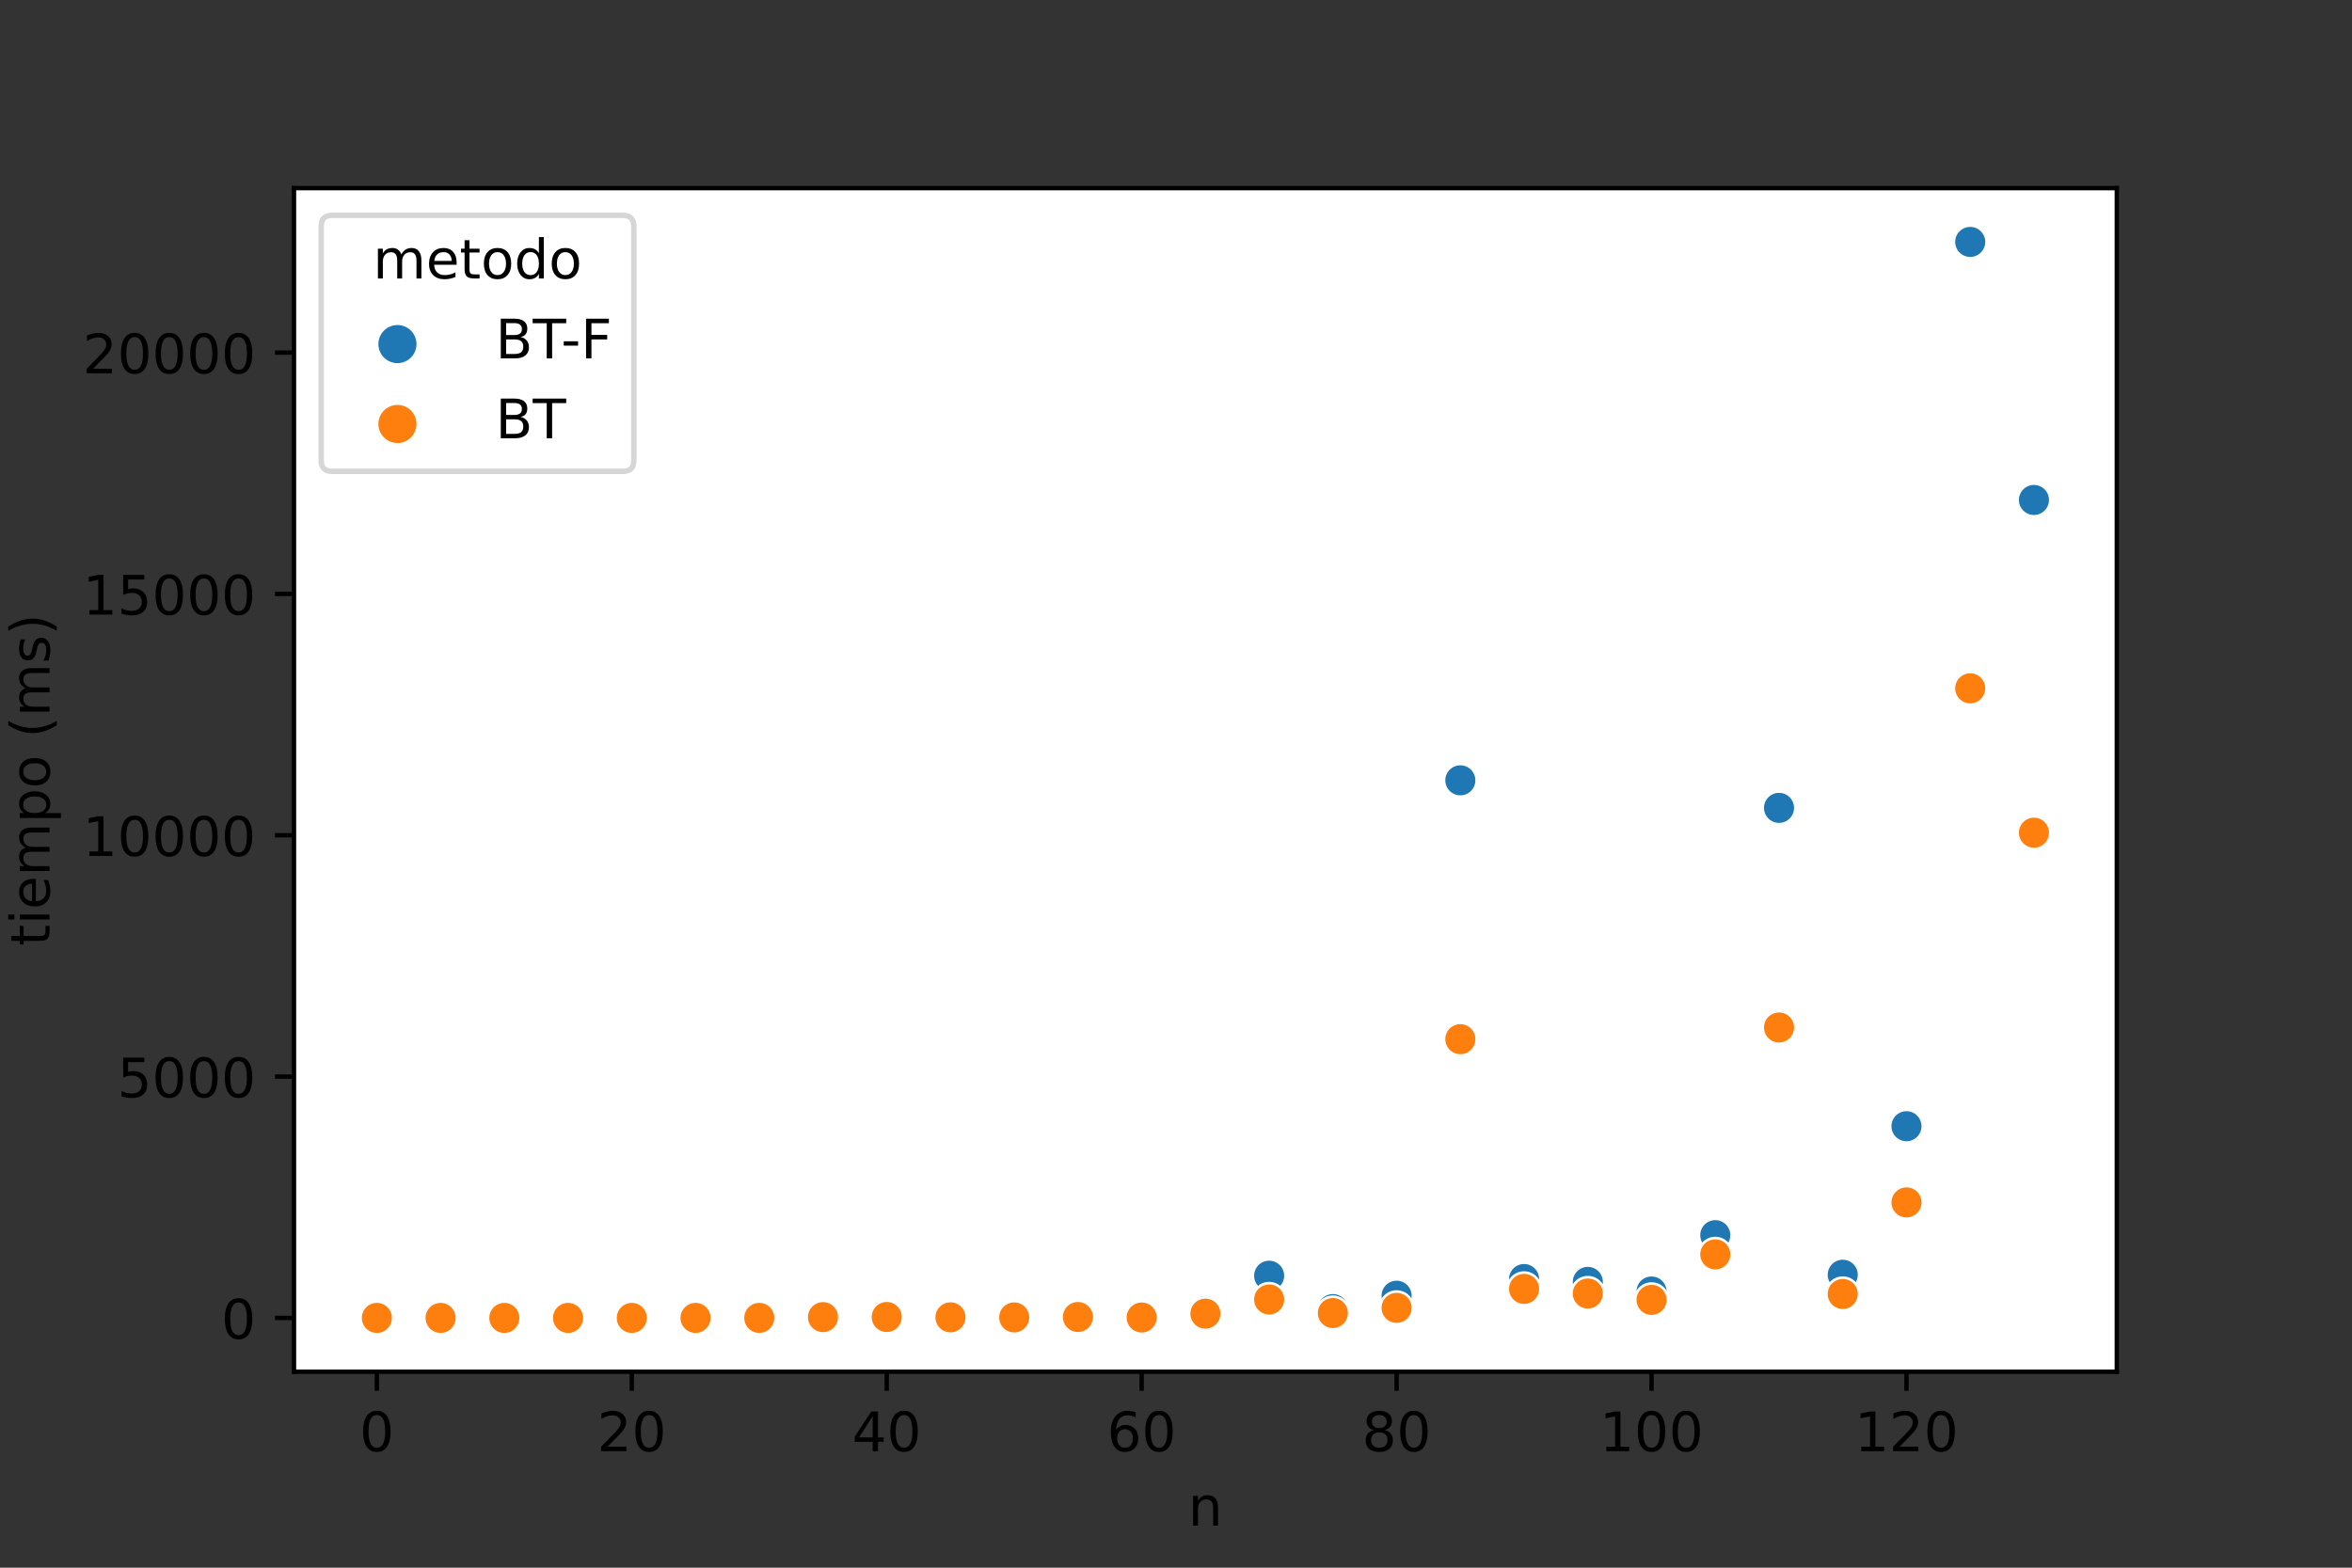 <?xml version="1.0" encoding="utf-8" standalone="no"?>
<!DOCTYPE svg PUBLIC "-//W3C//DTD SVG 1.1//EN"
  "http://www.w3.org/Graphics/SVG/1.1/DTD/svg11.dtd">
<!-- Created with matplotlib (https://matplotlib.org/) -->
<svg height="288pt" version="1.1" viewBox="0 0 432 288" width="432pt" xmlns="http://www.w3.org/2000/svg" xmlns:xlink="http://www.w3.org/1999/xlink">
 <rect x="0" y="0" width="432" height="288" fill="#333333" stroke="none"/>
 <defs>
  <style type="text/css">*{stroke-linecap:butt;stroke-linejoin:round;}</style>
 </defs>
 <g id="figure_1">
  <g id="patch_1">
   <path d="M 0 288 
L 432 288 
L 432 0 
L 0 0 
z
" style="fill:none;"/>
  </g>
  <g id="axes_1">
   <g id="patch_2">
    <path d="M 54 252 
L 388.8 252 
L 388.8 34.56 
L 54 34.56 
z
" style="fill:#ffffff;"/>
   </g>
   <g id="PathCollection_1">
    <defs>
     <path d="M 0 3 
C 0.796 3 1.559 2.684 2.121 2.121 
C 2.684 1.559 3 0.796 3 -0 
C 3 -0.796 2.684 -1.559 2.121 -2.121 
C 1.559 -2.684 0.796 -3 0 -3 
C -0.796 -3 -1.559 -2.684 -2.121 -2.121 
C -2.684 -1.559 -3 -0.796 -3 0 
C -3 0.796 -2.684 1.559 -2.121 2.121 
C -1.559 2.684 -0.796 3 0 3 
z
" id="C0_0_69de5f407f"/>
    </defs>
    <g clip-path="url(#pf7af3fc92f)">
     <use style="fill:#1f77b4;stroke:#ffffff;stroke-width:0.48;" x="69.218" xlink:href="#C0_0_69de5f407f" y="242.116"/>
    </g>
    <g clip-path="url(#pf7af3fc92f)">
     <use style="fill:#ff7f0e;stroke:#ffffff;stroke-width:0.48;" x="69.218" xlink:href="#C0_0_69de5f407f" y="242.116"/>
    </g>
    <g clip-path="url(#pf7af3fc92f)">
     <use style="fill:#1f77b4;stroke:#ffffff;stroke-width:0.48;" x="80.924" xlink:href="#C0_0_69de5f407f" y="242.116"/>
    </g>
    <g clip-path="url(#pf7af3fc92f)">
     <use style="fill:#ff7f0e;stroke:#ffffff;stroke-width:0.48;" x="80.924" xlink:href="#C0_0_69de5f407f" y="242.116"/>
    </g>
    <g clip-path="url(#pf7af3fc92f)">
     <use style="fill:#1f77b4;stroke:#ffffff;stroke-width:0.48;" x="92.631" xlink:href="#C0_0_69de5f407f" y="242.116"/>
    </g>
    <g clip-path="url(#pf7af3fc92f)">
     <use style="fill:#ff7f0e;stroke:#ffffff;stroke-width:0.48;" x="92.631" xlink:href="#C0_0_69de5f407f" y="242.116"/>
    </g>
    <g clip-path="url(#pf7af3fc92f)">
     <use style="fill:#1f77b4;stroke:#ffffff;stroke-width:0.48;" x="104.337" xlink:href="#C0_0_69de5f407f" y="242.116"/>
    </g>
    <g clip-path="url(#pf7af3fc92f)">
     <use style="fill:#ff7f0e;stroke:#ffffff;stroke-width:0.48;" x="104.337" xlink:href="#C0_0_69de5f407f" y="242.116"/>
    </g>
    <g clip-path="url(#pf7af3fc92f)">
     <use style="fill:#1f77b4;stroke:#ffffff;stroke-width:0.48;" x="116.043" xlink:href="#C0_0_69de5f407f" y="242.115"/>
    </g>
    <g clip-path="url(#pf7af3fc92f)">
     <use style="fill:#ff7f0e;stroke:#ffffff;stroke-width:0.48;" x="116.043" xlink:href="#C0_0_69de5f407f" y="242.115"/>
    </g>
    <g clip-path="url(#pf7af3fc92f)">
     <use style="fill:#1f77b4;stroke:#ffffff;stroke-width:0.48;" x="127.75" xlink:href="#C0_0_69de5f407f" y="242.113"/>
    </g>
    <g clip-path="url(#pf7af3fc92f)">
     <use style="fill:#ff7f0e;stroke:#ffffff;stroke-width:0.48;" x="127.75" xlink:href="#C0_0_69de5f407f" y="242.114"/>
    </g>
    <g clip-path="url(#pf7af3fc92f)">
     <use style="fill:#1f77b4;stroke:#ffffff;stroke-width:0.48;" x="139.456" xlink:href="#C0_0_69de5f407f" y="242.103"/>
    </g>
    <g clip-path="url(#pf7af3fc92f)">
     <use style="fill:#ff7f0e;stroke:#ffffff;stroke-width:0.48;" x="139.456" xlink:href="#C0_0_69de5f407f" y="242.109"/>
    </g>
    <g clip-path="url(#pf7af3fc92f)">
     <use style="fill:#1f77b4;stroke:#ffffff;stroke-width:0.48;" x="151.162" xlink:href="#C0_0_69de5f407f" y="241.989"/>
    </g>
    <g clip-path="url(#pf7af3fc92f)">
     <use style="fill:#ff7f0e;stroke:#ffffff;stroke-width:0.48;" x="151.162" xlink:href="#C0_0_69de5f407f" y="241.971"/>
    </g>
    <g clip-path="url(#pf7af3fc92f)">
     <use style="fill:#1f77b4;stroke:#ffffff;stroke-width:0.48;" x="162.869" xlink:href="#C0_0_69de5f407f" y="242.004"/>
    </g>
    <g clip-path="url(#pf7af3fc92f)">
     <use style="fill:#ff7f0e;stroke:#ffffff;stroke-width:0.48;" x="162.869" xlink:href="#C0_0_69de5f407f" y="241.948"/>
    </g>
    <g clip-path="url(#pf7af3fc92f)">
     <use style="fill:#1f77b4;stroke:#ffffff;stroke-width:0.48;" x="174.575" xlink:href="#C0_0_69de5f407f" y="241.976"/>
    </g>
    <g clip-path="url(#pf7af3fc92f)">
     <use style="fill:#ff7f0e;stroke:#ffffff;stroke-width:0.48;" x="174.575" xlink:href="#C0_0_69de5f407f" y="242.009"/>
    </g>
    <g clip-path="url(#pf7af3fc92f)">
     <use style="fill:#1f77b4;stroke:#ffffff;stroke-width:0.48;" x="186.281" xlink:href="#C0_0_69de5f407f" y="241.908"/>
    </g>
    <g clip-path="url(#pf7af3fc92f)">
     <use style="fill:#ff7f0e;stroke:#ffffff;stroke-width:0.48;" x="186.281" xlink:href="#C0_0_69de5f407f" y="242.024"/>
    </g>
    <g clip-path="url(#pf7af3fc92f)">
     <use style="fill:#1f77b4;stroke:#ffffff;stroke-width:0.48;" x="197.987" xlink:href="#C0_0_69de5f407f" y="241.857"/>
    </g>
    <g clip-path="url(#pf7af3fc92f)">
     <use style="fill:#ff7f0e;stroke:#ffffff;stroke-width:0.48;" x="197.987" xlink:href="#C0_0_69de5f407f" y="241.948"/>
    </g>
    <g clip-path="url(#pf7af3fc92f)">
     <use style="fill:#1f77b4;stroke:#ffffff;stroke-width:0.48;" x="209.694" xlink:href="#C0_0_69de5f407f" y="241.991"/>
    </g>
    <g clip-path="url(#pf7af3fc92f)">
     <use style="fill:#ff7f0e;stroke:#ffffff;stroke-width:0.48;" x="209.694" xlink:href="#C0_0_69de5f407f" y="242.039"/>
    </g>
    <g clip-path="url(#pf7af3fc92f)">
     <use style="fill:#1f77b4;stroke:#ffffff;stroke-width:0.48;" x="221.4" xlink:href="#C0_0_69de5f407f" y="240.86"/>
    </g>
    <g clip-path="url(#pf7af3fc92f)">
     <use style="fill:#ff7f0e;stroke:#ffffff;stroke-width:0.48;" x="221.4" xlink:href="#C0_0_69de5f407f" y="241.332"/>
    </g>
    <g clip-path="url(#pf7af3fc92f)">
     <use style="fill:#1f77b4;stroke:#ffffff;stroke-width:0.48;" x="233.106" xlink:href="#C0_0_69de5f407f" y="234.364"/>
    </g>
    <g clip-path="url(#pf7af3fc92f)">
     <use style="fill:#ff7f0e;stroke:#ffffff;stroke-width:0.48;" x="233.106" xlink:href="#C0_0_69de5f407f" y="238.727"/>
    </g>
    <g clip-path="url(#pf7af3fc92f)">
     <use style="fill:#1f77b4;stroke:#ffffff;stroke-width:0.48;" x="244.813" xlink:href="#C0_0_69de5f407f" y="240.496"/>
    </g>
    <g clip-path="url(#pf7af3fc92f)">
     <use style="fill:#ff7f0e;stroke:#ffffff;stroke-width:0.48;" x="244.813" xlink:href="#C0_0_69de5f407f" y="241.22"/>
    </g>
    <g clip-path="url(#pf7af3fc92f)">
     <use style="fill:#1f77b4;stroke:#ffffff;stroke-width:0.48;" x="256.519" xlink:href="#C0_0_69de5f407f" y="238.03"/>
    </g>
    <g clip-path="url(#pf7af3fc92f)">
     <use style="fill:#ff7f0e;stroke:#ffffff;stroke-width:0.48;" x="256.519" xlink:href="#C0_0_69de5f407f" y="240.268"/>
    </g>
    <g clip-path="url(#pf7af3fc92f)">
     <use style="fill:#1f77b4;stroke:#ffffff;stroke-width:0.48;" x="268.225" xlink:href="#C0_0_69de5f407f" y="143.354"/>
    </g>
    <g clip-path="url(#pf7af3fc92f)">
     <use style="fill:#ff7f0e;stroke:#ffffff;stroke-width:0.48;" x="268.225" xlink:href="#C0_0_69de5f407f" y="190.907"/>
    </g>
    <g clip-path="url(#pf7af3fc92f)">
     <use style="fill:#1f77b4;stroke:#ffffff;stroke-width:0.48;" x="279.931" xlink:href="#C0_0_69de5f407f" y="234.972"/>
    </g>
    <g clip-path="url(#pf7af3fc92f)">
     <use style="fill:#ff7f0e;stroke:#ffffff;stroke-width:0.48;" x="279.931" xlink:href="#C0_0_69de5f407f" y="236.784"/>
    </g>
    <g clip-path="url(#pf7af3fc92f)">
     <use style="fill:#1f77b4;stroke:#ffffff;stroke-width:0.48;" x="291.638" xlink:href="#C0_0_69de5f407f" y="235.497"/>
    </g>
    <g clip-path="url(#pf7af3fc92f)">
     <use style="fill:#ff7f0e;stroke:#ffffff;stroke-width:0.48;" x="291.638" xlink:href="#C0_0_69de5f407f" y="237.631"/>
    </g>
    <g clip-path="url(#pf7af3fc92f)">
     <use style="fill:#1f77b4;stroke:#ffffff;stroke-width:0.48;" x="303.344" xlink:href="#C0_0_69de5f407f" y="237.262"/>
    </g>
    <g clip-path="url(#pf7af3fc92f)">
     <use style="fill:#ff7f0e;stroke:#ffffff;stroke-width:0.48;" x="303.344" xlink:href="#C0_0_69de5f407f" y="238.799"/>
    </g>
    <g clip-path="url(#pf7af3fc92f)">
     <use style="fill:#1f77b4;stroke:#ffffff;stroke-width:0.48;" x="315.05" xlink:href="#C0_0_69de5f407f" y="226.911"/>
    </g>
    <g clip-path="url(#pf7af3fc92f)">
     <use style="fill:#ff7f0e;stroke:#ffffff;stroke-width:0.48;" x="315.05" xlink:href="#C0_0_69de5f407f" y="230.44"/>
    </g>
    <g clip-path="url(#pf7af3fc92f)">
     <use style="fill:#1f77b4;stroke:#ffffff;stroke-width:0.48;" x="326.757" xlink:href="#C0_0_69de5f407f" y="148.413"/>
    </g>
    <g clip-path="url(#pf7af3fc92f)">
     <use style="fill:#ff7f0e;stroke:#ffffff;stroke-width:0.48;" x="326.757" xlink:href="#C0_0_69de5f407f" y="188.762"/>
    </g>
    <g clip-path="url(#pf7af3fc92f)">
     <use style="fill:#1f77b4;stroke:#ffffff;stroke-width:0.48;" x="338.463" xlink:href="#C0_0_69de5f407f" y="234.183"/>
    </g>
    <g clip-path="url(#pf7af3fc92f)">
     <use style="fill:#ff7f0e;stroke:#ffffff;stroke-width:0.48;" x="338.463" xlink:href="#C0_0_69de5f407f" y="237.72"/>
    </g>
    <g clip-path="url(#pf7af3fc92f)">
     <use style="fill:#1f77b4;stroke:#ffffff;stroke-width:0.48;" x="350.169" xlink:href="#C0_0_69de5f407f" y="206.899"/>
    </g>
    <g clip-path="url(#pf7af3fc92f)">
     <use style="fill:#ff7f0e;stroke:#ffffff;stroke-width:0.48;" x="350.169" xlink:href="#C0_0_69de5f407f" y="220.894"/>
    </g>
    <g clip-path="url(#pf7af3fc92f)">
     <use style="fill:#1f77b4;stroke:#ffffff;stroke-width:0.48;" x="361.876" xlink:href="#C0_0_69de5f407f" y="44.444"/>
    </g>
    <g clip-path="url(#pf7af3fc92f)">
     <use style="fill:#ff7f0e;stroke:#ffffff;stroke-width:0.48;" x="361.876" xlink:href="#C0_0_69de5f407f" y="126.454"/>
    </g>
    <g clip-path="url(#pf7af3fc92f)">
     <use style="fill:#1f77b4;stroke:#ffffff;stroke-width:0.48;" x="373.582" xlink:href="#C0_0_69de5f407f" y="91.848"/>
    </g>
    <g clip-path="url(#pf7af3fc92f)">
     <use style="fill:#ff7f0e;stroke:#ffffff;stroke-width:0.48;" x="373.582" xlink:href="#C0_0_69de5f407f" y="152.975"/>
    </g>
   </g>
   <g id="PathCollection_2"/>
   <g id="PathCollection_3"/>
   <g id="matplotlib.axis_1">
    <g id="xtick_1">
     <g id="line2d_1">
      <defs>
       <path d="M 0 0 
L 0 3.5 
" id="m83a994ba56" style="stroke:#000000;stroke-width:0.8;"/>
      </defs>
      <g>
       <use style="stroke:#000000;stroke-width:0.8;" x="69.218" xlink:href="#m83a994ba56" y="252"/>
      </g>
     </g>
     <g id="text_1">
      <!-- 0 -->
      <g transform="translate(66.037 266.598)scale(0.1 -0.1)">
       <defs>
        <path d="M 31.781 66.406 
Q 24.172 66.406 20.328 58.906 
Q 16.5 51.422 16.5 36.375 
Q 16.5 21.391 20.328 13.891 
Q 24.172 6.391 31.781 6.391 
Q 39.453 6.391 43.281 13.891 
Q 47.125 21.391 47.125 36.375 
Q 47.125 51.422 43.281 58.906 
Q 39.453 66.406 31.781 66.406 
z
M 31.781 74.219 
Q 44.047 74.219 50.516 64.516 
Q 56.984 54.828 56.984 36.375 
Q 56.984 17.969 50.516 8.266 
Q 44.047 -1.422 31.781 -1.422 
Q 19.531 -1.422 13.062 8.266 
Q 6.594 17.969 6.594 36.375 
Q 6.594 54.828 13.062 64.516 
Q 19.531 74.219 31.781 74.219 
z
" id="DejaVuSans-48"/>
       </defs>
       <use xlink:href="#DejaVuSans-48"/>
      </g>
     </g>
    </g>
    <g id="xtick_2">
     <g id="line2d_2">
      <g>
       <use style="stroke:#000000;stroke-width:0.8;" x="116.043" xlink:href="#m83a994ba56" y="252"/>
      </g>
     </g>
     <g id="text_2">
      <!-- 20 -->
      <g transform="translate(109.681 266.598)scale(0.1 -0.1)">
       <defs>
        <path d="M 19.188 8.297 
L 53.609 8.297 
L 53.609 0 
L 7.328 0 
L 7.328 8.297 
Q 12.938 14.109 22.625 23.891 
Q 32.328 33.688 34.812 36.531 
Q 39.547 41.844 41.422 45.531 
Q 43.312 49.219 43.312 52.781 
Q 43.312 58.594 39.234 62.25 
Q 35.156 65.922 28.609 65.922 
Q 23.969 65.922 18.812 64.312 
Q 13.672 62.703 7.812 59.422 
L 7.812 69.391 
Q 13.766 71.781 18.938 73 
Q 24.125 74.219 28.422 74.219 
Q 39.75 74.219 46.484 68.547 
Q 53.219 62.891 53.219 53.422 
Q 53.219 48.922 51.531 44.891 
Q 49.859 40.875 45.406 35.406 
Q 44.188 33.984 37.641 27.219 
Q 31.109 20.453 19.188 8.297 
z
" id="DejaVuSans-50"/>
       </defs>
       <use xlink:href="#DejaVuSans-50"/>
       <use x="63.623" xlink:href="#DejaVuSans-48"/>
      </g>
     </g>
    </g>
    <g id="xtick_3">
     <g id="line2d_3">
      <g>
       <use style="stroke:#000000;stroke-width:0.8;" x="162.869" xlink:href="#m83a994ba56" y="252"/>
      </g>
     </g>
     <g id="text_3">
      <!-- 40 -->
      <g transform="translate(156.506 266.598)scale(0.1 -0.1)">
       <defs>
        <path d="M 37.797 64.312 
L 12.891 25.391 
L 37.797 25.391 
z
M 35.203 72.906 
L 47.609 72.906 
L 47.609 25.391 
L 58.016 25.391 
L 58.016 17.188 
L 47.609 17.188 
L 47.609 0 
L 37.797 0 
L 37.797 17.188 
L 4.891 17.188 
L 4.891 26.703 
z
" id="DejaVuSans-52"/>
       </defs>
       <use xlink:href="#DejaVuSans-52"/>
       <use x="63.623" xlink:href="#DejaVuSans-48"/>
      </g>
     </g>
    </g>
    <g id="xtick_4">
     <g id="line2d_4">
      <g>
       <use style="stroke:#000000;stroke-width:0.8;" x="209.694" xlink:href="#m83a994ba56" y="252"/>
      </g>
     </g>
     <g id="text_4">
      <!-- 60 -->
      <g transform="translate(203.331 266.598)scale(0.1 -0.1)">
       <defs>
        <path d="M 33.016 40.375 
Q 26.375 40.375 22.484 35.828 
Q 18.609 31.297 18.609 23.391 
Q 18.609 15.531 22.484 10.953 
Q 26.375 6.391 33.016 6.391 
Q 39.656 6.391 43.531 10.953 
Q 47.406 15.531 47.406 23.391 
Q 47.406 31.297 43.531 35.828 
Q 39.656 40.375 33.016 40.375 
z
M 52.594 71.297 
L 52.594 62.312 
Q 48.875 64.062 45.094 64.984 
Q 41.312 65.922 37.594 65.922 
Q 27.828 65.922 22.672 59.328 
Q 17.531 52.734 16.797 39.406 
Q 19.672 43.656 24.016 45.922 
Q 28.375 48.188 33.594 48.188 
Q 44.578 48.188 50.953 41.516 
Q 57.328 34.859 57.328 23.391 
Q 57.328 12.156 50.688 5.359 
Q 44.047 -1.422 33.016 -1.422 
Q 20.359 -1.422 13.672 8.266 
Q 6.984 17.969 6.984 36.375 
Q 6.984 53.656 15.188 63.938 
Q 23.391 74.219 37.203 74.219 
Q 40.922 74.219 44.703 73.484 
Q 48.484 72.75 52.594 71.297 
z
" id="DejaVuSans-54"/>
       </defs>
       <use xlink:href="#DejaVuSans-54"/>
       <use x="63.623" xlink:href="#DejaVuSans-48"/>
      </g>
     </g>
    </g>
    <g id="xtick_5">
     <g id="line2d_5">
      <g>
       <use style="stroke:#000000;stroke-width:0.8;" x="256.519" xlink:href="#m83a994ba56" y="252"/>
      </g>
     </g>
     <g id="text_5">
      <!-- 80 -->
      <g transform="translate(250.156 266.598)scale(0.1 -0.1)">
       <defs>
        <path d="M 31.781 34.625 
Q 24.75 34.625 20.719 30.859 
Q 16.703 27.094 16.703 20.516 
Q 16.703 13.922 20.719 10.156 
Q 24.75 6.391 31.781 6.391 
Q 38.812 6.391 42.859 10.172 
Q 46.922 13.969 46.922 20.516 
Q 46.922 27.094 42.891 30.859 
Q 38.875 34.625 31.781 34.625 
z
M 21.922 38.812 
Q 15.578 40.375 12.031 44.719 
Q 8.5 49.078 8.5 55.328 
Q 8.5 64.062 14.719 69.141 
Q 20.953 74.219 31.781 74.219 
Q 42.672 74.219 48.875 69.141 
Q 55.078 64.062 55.078 55.328 
Q 55.078 49.078 51.531 44.719 
Q 48 40.375 41.703 38.812 
Q 48.828 37.156 52.797 32.312 
Q 56.781 27.484 56.781 20.516 
Q 56.781 9.906 50.312 4.234 
Q 43.844 -1.422 31.781 -1.422 
Q 19.734 -1.422 13.25 4.234 
Q 6.781 9.906 6.781 20.516 
Q 6.781 27.484 10.781 32.312 
Q 14.797 37.156 21.922 38.812 
z
M 18.312 54.391 
Q 18.312 48.734 21.844 45.562 
Q 25.391 42.391 31.781 42.391 
Q 38.141 42.391 41.719 45.562 
Q 45.312 48.734 45.312 54.391 
Q 45.312 60.062 41.719 63.234 
Q 38.141 66.406 31.781 66.406 
Q 25.391 66.406 21.844 63.234 
Q 18.312 60.062 18.312 54.391 
z
" id="DejaVuSans-56"/>
       </defs>
       <use xlink:href="#DejaVuSans-56"/>
       <use x="63.623" xlink:href="#DejaVuSans-48"/>
      </g>
     </g>
    </g>
    <g id="xtick_6">
     <g id="line2d_6">
      <g>
       <use style="stroke:#000000;stroke-width:0.8;" x="303.344" xlink:href="#m83a994ba56" y="252"/>
      </g>
     </g>
     <g id="text_6">
      <!-- 100 -->
      <g transform="translate(293.8 266.598)scale(0.1 -0.1)">
       <defs>
        <path d="M 12.406 8.297 
L 28.516 8.297 
L 28.516 63.922 
L 10.984 60.406 
L 10.984 69.391 
L 28.422 72.906 
L 38.281 72.906 
L 38.281 8.297 
L 54.391 8.297 
L 54.391 0 
L 12.406 0 
z
" id="DejaVuSans-49"/>
       </defs>
       <use xlink:href="#DejaVuSans-49"/>
       <use x="63.623" xlink:href="#DejaVuSans-48"/>
       <use x="127.246" xlink:href="#DejaVuSans-48"/>
      </g>
     </g>
    </g>
    <g id="xtick_7">
     <g id="line2d_7">
      <g>
       <use style="stroke:#000000;stroke-width:0.8;" x="350.169" xlink:href="#m83a994ba56" y="252"/>
      </g>
     </g>
     <g id="text_7">
      <!-- 120 -->
      <g transform="translate(340.625 266.598)scale(0.1 -0.1)">
       <use xlink:href="#DejaVuSans-49"/>
       <use x="63.623" xlink:href="#DejaVuSans-50"/>
       <use x="127.246" xlink:href="#DejaVuSans-48"/>
      </g>
     </g>
    </g>
    <g id="text_8">
     <!-- n -->
     <g transform="translate(218.231 280.277)scale(0.1 -0.1)">
      <defs>
       <path d="M 54.891 33.016 
L 54.891 0 
L 45.906 0 
L 45.906 32.719 
Q 45.906 40.484 42.875 44.328 
Q 39.844 48.188 33.797 48.188 
Q 26.516 48.188 22.312 43.547 
Q 18.109 38.922 18.109 30.906 
L 18.109 0 
L 9.078 0 
L 9.078 54.688 
L 18.109 54.688 
L 18.109 46.188 
Q 21.344 51.125 25.703 53.562 
Q 30.078 56 35.797 56 
Q 45.219 56 50.047 50.172 
Q 54.891 44.344 54.891 33.016 
z
" id="DejaVuSans-110"/>
      </defs>
      <use xlink:href="#DejaVuSans-110"/>
     </g>
    </g>
   </g>
   <g id="matplotlib.axis_2">
    <g id="ytick_1">
     <g id="line2d_8">
      <defs>
       <path d="M 0 0 
L -3.5 0 
" id="mc3b95185b5" style="stroke:#000000;stroke-width:0.8;"/>
      </defs>
      <g>
       <use style="stroke:#000000;stroke-width:0.8;" x="54" xlink:href="#mc3b95185b5" y="242.116"/>
      </g>
     </g>
     <g id="text_9">
      <!-- 0 -->
      <g transform="translate(40.638 245.916)scale(0.1 -0.1)">
       <use xlink:href="#DejaVuSans-48"/>
      </g>
     </g>
    </g>
    <g id="ytick_2">
     <g id="line2d_9">
      <g>
       <use style="stroke:#000000;stroke-width:0.8;" x="54" xlink:href="#mc3b95185b5" y="197.781"/>
      </g>
     </g>
     <g id="text_10">
      <!-- 5000 -->
      <g transform="translate(21.55 201.581)scale(0.1 -0.1)">
       <defs>
        <path d="M 10.797 72.906 
L 49.516 72.906 
L 49.516 64.594 
L 19.828 64.594 
L 19.828 46.734 
Q 21.969 47.469 24.109 47.828 
Q 26.266 48.188 28.422 48.188 
Q 40.625 48.188 47.75 41.5 
Q 54.891 34.812 54.891 23.391 
Q 54.891 11.625 47.562 5.094 
Q 40.234 -1.422 26.906 -1.422 
Q 22.312 -1.422 17.547 -0.641 
Q 12.797 0.141 7.719 1.703 
L 7.719 11.625 
Q 12.109 9.234 16.797 8.062 
Q 21.484 6.891 26.703 6.891 
Q 35.156 6.891 40.078 11.328 
Q 45.016 15.766 45.016 23.391 
Q 45.016 31 40.078 35.438 
Q 35.156 39.891 26.703 39.891 
Q 22.75 39.891 18.812 39.016 
Q 14.891 38.141 10.797 36.281 
z
" id="DejaVuSans-53"/>
       </defs>
       <use xlink:href="#DejaVuSans-53"/>
       <use x="63.623" xlink:href="#DejaVuSans-48"/>
       <use x="127.246" xlink:href="#DejaVuSans-48"/>
       <use x="190.869" xlink:href="#DejaVuSans-48"/>
      </g>
     </g>
    </g>
    <g id="ytick_3">
     <g id="line2d_10">
      <g>
       <use style="stroke:#000000;stroke-width:0.8;" x="54" xlink:href="#mc3b95185b5" y="153.446"/>
      </g>
     </g>
     <g id="text_11">
      <!-- 10000 -->
      <g transform="translate(15.188 157.246)scale(0.1 -0.1)">
       <use xlink:href="#DejaVuSans-49"/>
       <use x="63.623" xlink:href="#DejaVuSans-48"/>
       <use x="127.246" xlink:href="#DejaVuSans-48"/>
       <use x="190.869" xlink:href="#DejaVuSans-48"/>
       <use x="254.492" xlink:href="#DejaVuSans-48"/>
      </g>
     </g>
    </g>
    <g id="ytick_4">
     <g id="line2d_11">
      <g>
       <use style="stroke:#000000;stroke-width:0.8;" x="54" xlink:href="#mc3b95185b5" y="109.112"/>
      </g>
     </g>
     <g id="text_12">
      <!-- 15000 -->
      <g transform="translate(15.188 112.911)scale(0.1 -0.1)">
       <use xlink:href="#DejaVuSans-49"/>
       <use x="63.623" xlink:href="#DejaVuSans-53"/>
       <use x="127.246" xlink:href="#DejaVuSans-48"/>
       <use x="190.869" xlink:href="#DejaVuSans-48"/>
       <use x="254.492" xlink:href="#DejaVuSans-48"/>
      </g>
     </g>
    </g>
    <g id="ytick_5">
     <g id="line2d_12">
      <g>
       <use style="stroke:#000000;stroke-width:0.8;" x="54" xlink:href="#mc3b95185b5" y="64.777"/>
      </g>
     </g>
     <g id="text_13">
      <!-- 20000 -->
      <g transform="translate(15.188 68.576)scale(0.1 -0.1)">
       <use xlink:href="#DejaVuSans-50"/>
       <use x="63.623" xlink:href="#DejaVuSans-48"/>
       <use x="127.246" xlink:href="#DejaVuSans-48"/>
       <use x="190.869" xlink:href="#DejaVuSans-48"/>
       <use x="254.492" xlink:href="#DejaVuSans-48"/>
      </g>
     </g>
    </g>
    <g id="text_14">
     <!-- tiempo (ms) -->
     <g transform="translate(9.108 173.775)rotate(-90)scale(0.1 -0.1)">
      <defs>
       <path d="M 18.312 70.219 
L 18.312 54.688 
L 36.812 54.688 
L 36.812 47.703 
L 18.312 47.703 
L 18.312 18.016 
Q 18.312 11.328 20.141 9.422 
Q 21.969 7.516 27.594 7.516 
L 36.812 7.516 
L 36.812 0 
L 27.594 0 
Q 17.188 0 13.234 3.875 
Q 9.281 7.766 9.281 18.016 
L 9.281 47.703 
L 2.688 47.703 
L 2.688 54.688 
L 9.281 54.688 
L 9.281 70.219 
z
" id="DejaVuSans-116"/>
       <path d="M 9.422 54.688 
L 18.406 54.688 
L 18.406 0 
L 9.422 0 
z
M 9.422 75.984 
L 18.406 75.984 
L 18.406 64.594 
L 9.422 64.594 
z
" id="DejaVuSans-105"/>
       <path d="M 56.203 29.594 
L 56.203 25.203 
L 14.891 25.203 
Q 15.484 15.922 20.484 11.062 
Q 25.484 6.203 34.422 6.203 
Q 39.594 6.203 44.453 7.469 
Q 49.312 8.734 54.109 11.281 
L 54.109 2.781 
Q 49.266 0.734 44.188 -0.344 
Q 39.109 -1.422 33.891 -1.422 
Q 20.797 -1.422 13.156 6.188 
Q 5.516 13.812 5.516 26.812 
Q 5.516 40.234 12.766 48.109 
Q 20.016 56 32.328 56 
Q 43.359 56 49.781 48.891 
Q 56.203 41.797 56.203 29.594 
z
M 47.219 32.234 
Q 47.125 39.594 43.094 43.984 
Q 39.062 48.391 32.422 48.391 
Q 24.906 48.391 20.391 44.141 
Q 15.875 39.891 15.188 32.172 
z
" id="DejaVuSans-101"/>
       <path d="M 52 44.188 
Q 55.375 50.25 60.062 53.125 
Q 64.75 56 71.094 56 
Q 79.641 56 84.281 50.016 
Q 88.922 44.047 88.922 33.016 
L 88.922 0 
L 79.891 0 
L 79.891 32.719 
Q 79.891 40.578 77.094 44.375 
Q 74.312 48.188 68.609 48.188 
Q 61.625 48.188 57.562 43.547 
Q 53.516 38.922 53.516 30.906 
L 53.516 0 
L 44.484 0 
L 44.484 32.719 
Q 44.484 40.625 41.703 44.406 
Q 38.922 48.188 33.109 48.188 
Q 26.219 48.188 22.156 43.531 
Q 18.109 38.875 18.109 30.906 
L 18.109 0 
L 9.078 0 
L 9.078 54.688 
L 18.109 54.688 
L 18.109 46.188 
Q 21.188 51.219 25.484 53.609 
Q 29.781 56 35.688 56 
Q 41.656 56 45.828 52.969 
Q 50 49.953 52 44.188 
z
" id="DejaVuSans-109"/>
       <path d="M 18.109 8.203 
L 18.109 -20.797 
L 9.078 -20.797 
L 9.078 54.688 
L 18.109 54.688 
L 18.109 46.391 
Q 20.953 51.266 25.266 53.625 
Q 29.594 56 35.594 56 
Q 45.562 56 51.781 48.094 
Q 58.016 40.188 58.016 27.297 
Q 58.016 14.406 51.781 6.484 
Q 45.562 -1.422 35.594 -1.422 
Q 29.594 -1.422 25.266 0.953 
Q 20.953 3.328 18.109 8.203 
z
M 48.688 27.297 
Q 48.688 37.203 44.609 42.844 
Q 40.531 48.484 33.406 48.484 
Q 26.266 48.484 22.188 42.844 
Q 18.109 37.203 18.109 27.297 
Q 18.109 17.391 22.188 11.75 
Q 26.266 6.109 33.406 6.109 
Q 40.531 6.109 44.609 11.75 
Q 48.688 17.391 48.688 27.297 
z
" id="DejaVuSans-112"/>
       <path d="M 30.609 48.391 
Q 23.391 48.391 19.188 42.75 
Q 14.984 37.109 14.984 27.297 
Q 14.984 17.484 19.156 11.844 
Q 23.344 6.203 30.609 6.203 
Q 37.797 6.203 41.984 11.859 
Q 46.188 17.531 46.188 27.297 
Q 46.188 37.016 41.984 42.703 
Q 37.797 48.391 30.609 48.391 
z
M 30.609 56 
Q 42.328 56 49.016 48.375 
Q 55.719 40.766 55.719 27.297 
Q 55.719 13.875 49.016 6.219 
Q 42.328 -1.422 30.609 -1.422 
Q 18.844 -1.422 12.172 6.219 
Q 5.516 13.875 5.516 27.297 
Q 5.516 40.766 12.172 48.375 
Q 18.844 56 30.609 56 
z
" id="DejaVuSans-111"/>
       <path id="DejaVuSans-32"/>
       <path d="M 31 75.875 
Q 24.469 64.656 21.281 53.656 
Q 18.109 42.672 18.109 31.391 
Q 18.109 20.125 21.312 9.062 
Q 24.516 -2 31 -13.188 
L 23.188 -13.188 
Q 15.875 -1.703 12.234 9.375 
Q 8.594 20.453 8.594 31.391 
Q 8.594 42.281 12.203 53.312 
Q 15.828 64.359 23.188 75.875 
z
" id="DejaVuSans-40"/>
       <path d="M 44.281 53.078 
L 44.281 44.578 
Q 40.484 46.531 36.375 47.5 
Q 32.281 48.484 27.875 48.484 
Q 21.188 48.484 17.844 46.438 
Q 14.5 44.391 14.5 40.281 
Q 14.5 37.156 16.891 35.375 
Q 19.281 33.594 26.516 31.984 
L 29.594 31.297 
Q 39.156 29.25 43.188 25.516 
Q 47.219 21.781 47.219 15.094 
Q 47.219 7.469 41.188 3.016 
Q 35.156 -1.422 24.609 -1.422 
Q 20.219 -1.422 15.453 -0.562 
Q 10.688 0.297 5.422 2 
L 5.422 11.281 
Q 10.406 8.688 15.234 7.391 
Q 20.062 6.109 24.812 6.109 
Q 31.156 6.109 34.562 8.281 
Q 37.984 10.453 37.984 14.406 
Q 37.984 18.062 35.516 20.016 
Q 33.062 21.969 24.703 23.781 
L 21.578 24.516 
Q 13.234 26.266 9.516 29.906 
Q 5.812 33.547 5.812 39.891 
Q 5.812 47.609 11.281 51.797 
Q 16.75 56 26.812 56 
Q 31.781 56 36.172 55.266 
Q 40.578 54.547 44.281 53.078 
z
" id="DejaVuSans-115"/>
       <path d="M 8.016 75.875 
L 15.828 75.875 
Q 23.141 64.359 26.781 53.312 
Q 30.422 42.281 30.422 31.391 
Q 30.422 20.453 26.781 9.375 
Q 23.141 -1.703 15.828 -13.188 
L 8.016 -13.188 
Q 14.5 -2 17.703 9.062 
Q 20.906 20.125 20.906 31.391 
Q 20.906 42.672 17.703 53.656 
Q 14.5 64.656 8.016 75.875 
z
" id="DejaVuSans-41"/>
      </defs>
      <use xlink:href="#DejaVuSans-116"/>
      <use x="39.209" xlink:href="#DejaVuSans-105"/>
      <use x="66.992" xlink:href="#DejaVuSans-101"/>
      <use x="128.516" xlink:href="#DejaVuSans-109"/>
      <use x="225.928" xlink:href="#DejaVuSans-112"/>
      <use x="289.404" xlink:href="#DejaVuSans-111"/>
      <use x="350.586" xlink:href="#DejaVuSans-32"/>
      <use x="382.373" xlink:href="#DejaVuSans-40"/>
      <use x="421.387" xlink:href="#DejaVuSans-109"/>
      <use x="518.799" xlink:href="#DejaVuSans-115"/>
      <use x="570.898" xlink:href="#DejaVuSans-41"/>
     </g>
    </g>
   </g>
   <g id="patch_3">
    <path d="M 54 252 
L 54 34.56 
" style="fill:none;stroke:#000000;stroke-linecap:square;stroke-linejoin:miter;stroke-width:0.8;"/>
   </g>
   <g id="patch_4">
    <path d="M 388.8 252 
L 388.8 34.56 
" style="fill:none;stroke:#000000;stroke-linecap:square;stroke-linejoin:miter;stroke-width:0.8;"/>
   </g>
   <g id="patch_5">
    <path d="M 54 252 
L 388.8 252 
" style="fill:none;stroke:#000000;stroke-linecap:square;stroke-linejoin:miter;stroke-width:0.8;"/>
   </g>
   <g id="patch_6">
    <path d="M 54 34.56 
L 388.8 34.56 
" style="fill:none;stroke:#000000;stroke-linecap:square;stroke-linejoin:miter;stroke-width:0.8;"/>
   </g>
   <g id="legend_1">
    <g id="patch_7">
     <path d="M 61 86.594 
L 114.416 86.594 
Q 116.416 86.594 116.416 84.594 
L 116.416 41.56 
Q 116.416 39.56 114.416 39.56 
L 61 39.56 
Q 59 39.56 59 41.56 
L 59 84.594 
Q 59 86.594 61 86.594 
z
" style="fill:#ffffff;opacity:0.8;stroke:#cccccc;stroke-linejoin:miter;"/>
    </g>
    <g id="text_15">
     <!-- metodo -->
     <g transform="translate(68.508 51.158)scale(0.1 -0.1)">
      <defs>
       <path d="M 45.406 46.391 
L 45.406 75.984 
L 54.391 75.984 
L 54.391 0 
L 45.406 0 
L 45.406 8.203 
Q 42.578 3.328 38.25 0.953 
Q 33.938 -1.422 27.875 -1.422 
Q 17.969 -1.422 11.734 6.484 
Q 5.516 14.406 5.516 27.297 
Q 5.516 40.188 11.734 48.094 
Q 17.969 56 27.875 56 
Q 33.938 56 38.25 53.625 
Q 42.578 51.266 45.406 46.391 
z
M 14.797 27.297 
Q 14.797 17.391 18.875 11.75 
Q 22.953 6.109 30.078 6.109 
Q 37.203 6.109 41.297 11.75 
Q 45.406 17.391 45.406 27.297 
Q 45.406 37.203 41.297 42.844 
Q 37.203 48.484 30.078 48.484 
Q 22.953 48.484 18.875 42.844 
Q 14.797 37.203 14.797 27.297 
z
" id="DejaVuSans-100"/>
      </defs>
      <use xlink:href="#DejaVuSans-109"/>
      <use x="97.412" xlink:href="#DejaVuSans-101"/>
      <use x="158.936" xlink:href="#DejaVuSans-116"/>
      <use x="198.145" xlink:href="#DejaVuSans-111"/>
      <use x="259.326" xlink:href="#DejaVuSans-100"/>
      <use x="322.803" xlink:href="#DejaVuSans-111"/>
     </g>
    </g>
    <g id="PathCollection_4">
     <defs>
      <path d="M 0 3 
C 0.796 3 1.559 2.684 2.121 2.121 
C 2.684 1.559 3 0.796 3 0 
C 3 -0.796 2.684 -1.559 2.121 -2.121 
C 1.559 -2.684 0.796 -3 0 -3 
C -0.796 -3 -1.559 -2.684 -2.121 -2.121 
C -2.684 -1.559 -3 -0.796 -3 0 
C -3 0.796 -2.684 1.559 -2.121 2.121 
C -1.559 2.684 -0.796 3 0 3 
z
" id="m8220b1984e" style="stroke:#1f77b4;"/>
     </defs>
     <g>
      <use style="fill:#1f77b4;stroke:#1f77b4;" x="73" xlink:href="#m8220b1984e" y="63.212"/>
     </g>
    </g>
    <g id="text_16">
     <!-- BT-F -->
     <g transform="translate(91 65.837)scale(0.1 -0.1)">
      <defs>
       <path d="M 19.672 34.812 
L 19.672 8.109 
L 35.5 8.109 
Q 43.453 8.109 47.281 11.406 
Q 51.125 14.703 51.125 21.484 
Q 51.125 28.328 47.281 31.562 
Q 43.453 34.812 35.5 34.812 
z
M 19.672 64.797 
L 19.672 42.828 
L 34.281 42.828 
Q 41.5 42.828 45.031 45.531 
Q 48.578 48.25 48.578 53.812 
Q 48.578 59.328 45.031 62.062 
Q 41.5 64.797 34.281 64.797 
z
M 9.812 72.906 
L 35.016 72.906 
Q 46.297 72.906 52.391 68.219 
Q 58.5 63.531 58.5 54.891 
Q 58.5 48.188 55.375 44.234 
Q 52.25 40.281 46.188 39.312 
Q 53.469 37.75 57.5 32.781 
Q 61.531 27.828 61.531 20.406 
Q 61.531 10.641 54.891 5.312 
Q 48.25 0 35.984 0 
L 9.812 0 
z
" id="DejaVuSans-66"/>
       <path d="M -0.297 72.906 
L 61.375 72.906 
L 61.375 64.594 
L 35.5 64.594 
L 35.5 0 
L 25.594 0 
L 25.594 64.594 
L -0.297 64.594 
z
" id="DejaVuSans-84"/>
       <path d="M 4.891 31.391 
L 31.203 31.391 
L 31.203 23.391 
L 4.891 23.391 
z
" id="DejaVuSans-45"/>
       <path d="M 9.812 72.906 
L 51.703 72.906 
L 51.703 64.594 
L 19.672 64.594 
L 19.672 43.109 
L 48.578 43.109 
L 48.578 34.812 
L 19.672 34.812 
L 19.672 0 
L 9.812 0 
z
" id="DejaVuSans-70"/>
      </defs>
      <use xlink:href="#DejaVuSans-66"/>
      <use x="68.604" xlink:href="#DejaVuSans-84"/>
      <use x="120.562" xlink:href="#DejaVuSans-45"/>
      <use x="156.646" xlink:href="#DejaVuSans-70"/>
     </g>
    </g>
    <g id="PathCollection_5">
     <defs>
      <path d="M 0 3 
C 0.796 3 1.559 2.684 2.121 2.121 
C 2.684 1.559 3 0.796 3 0 
C 3 -0.796 2.684 -1.559 2.121 -2.121 
C 1.559 -2.684 0.796 -3 0 -3 
C -0.796 -3 -1.559 -2.684 -2.121 -2.121 
C -2.684 -1.559 -3 -0.796 -3 0 
C -3 0.796 -2.684 1.559 -2.121 2.121 
C -1.559 2.684 -0.796 3 0 3 
z
" id="ma8232d3059" style="stroke:#ff7f0e;"/>
     </defs>
     <g>
      <use style="fill:#ff7f0e;stroke:#ff7f0e;" x="73" xlink:href="#ma8232d3059" y="77.89"/>
     </g>
    </g>
    <g id="text_17">
     <!-- BT -->
     <g transform="translate(91 80.515)scale(0.1 -0.1)">
      <use xlink:href="#DejaVuSans-66"/>
      <use x="68.604" xlink:href="#DejaVuSans-84"/>
     </g>
    </g>
   </g>
  </g>
 </g>
 <defs>
  <clipPath id="pf7af3fc92f">
   <rect height="217.44" width="334.8" x="54" y="34.56"/>
  </clipPath>
 </defs>
</svg>
